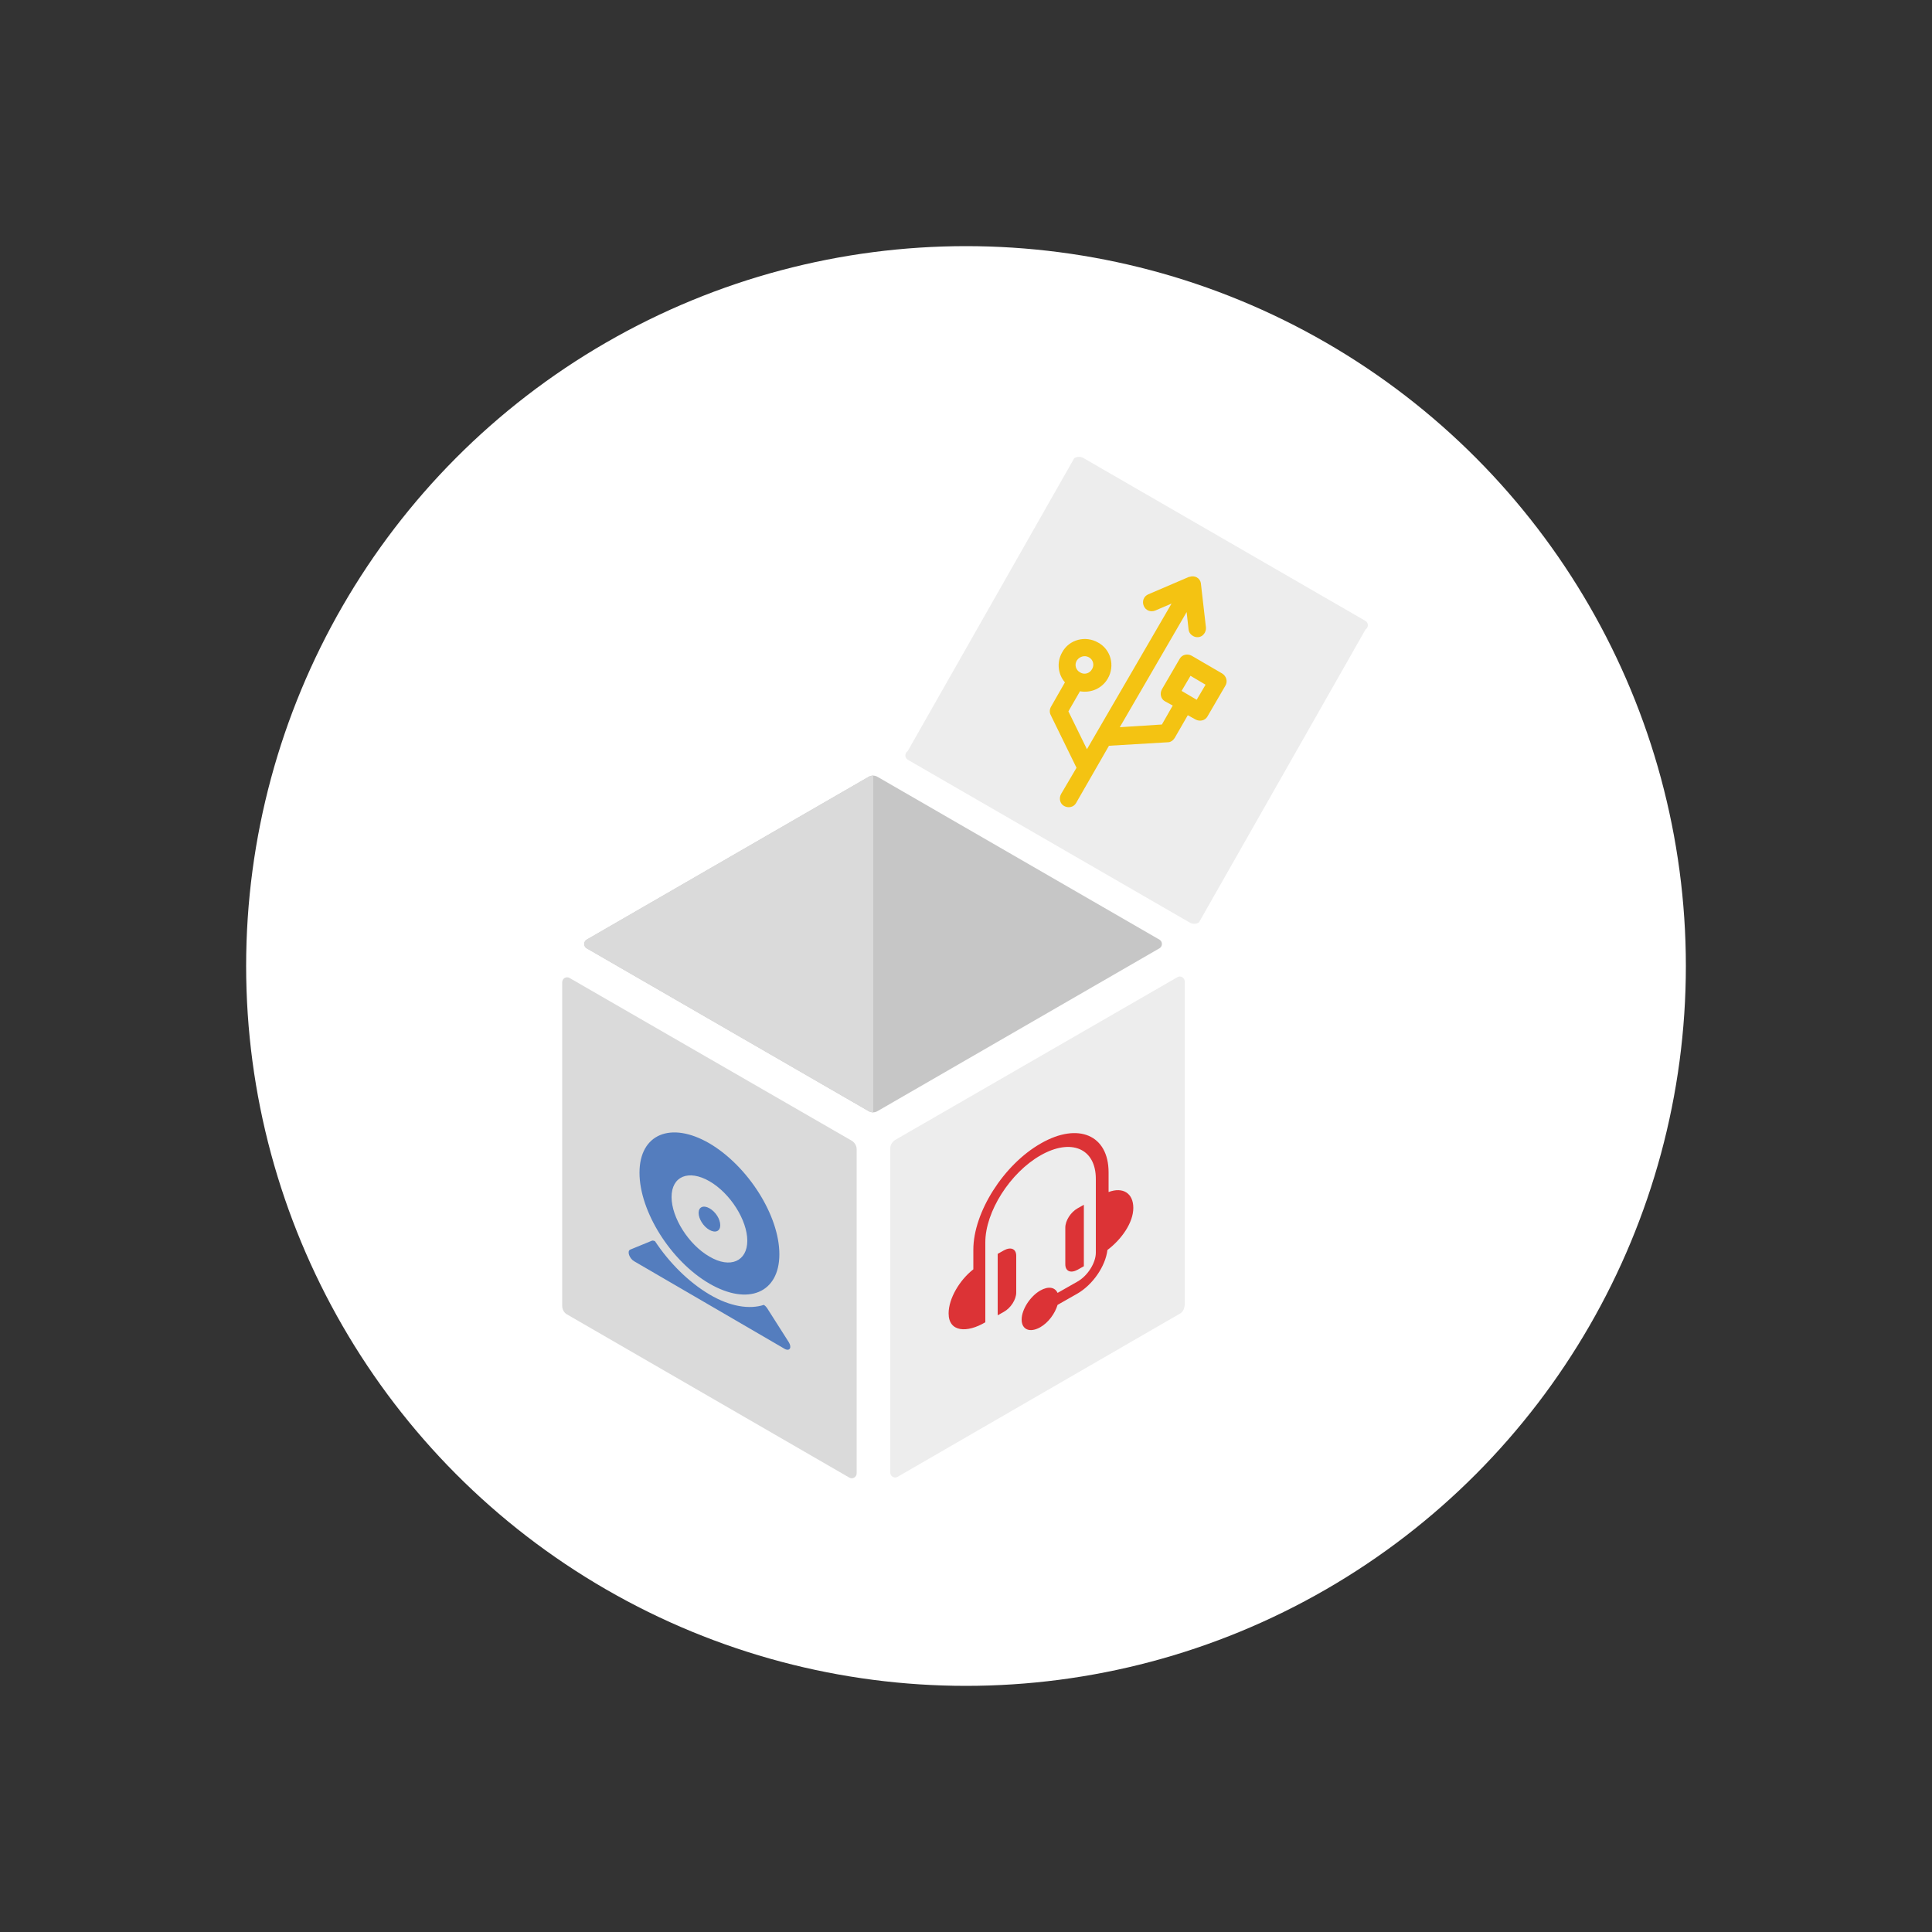 <?xml version="1.0" encoding="utf-8"?>
<!-- Generator: Adobe Illustrator 22.0.1, SVG Export Plug-In . SVG Version: 6.00 Build 0)  -->
<svg version="1.1" id="Capa_1" xmlns="http://www.w3.org/2000/svg" xmlns:xlink="http://www.w3.org/1999/xlink" x="0px" y="0px"
	 viewBox="0 0 500 500" style="enable-background:new 0 0 500 500;" xml:space="preserve">
<rect x="0" y="0" width="500" height="500" fill="#333333" stroke="none"/>
<style type="text/css">
	.st0{fill:#C6C6C6;}
	.st1{fill:#FFFFFF;}
	.st2{fill:#FFFFFF;stroke:#FFFFFF;stroke-width:5.55;stroke-miterlimit:10;}
	.st3{fill:#DC3336;}
	.st4{fill:#F4C312;}
	.st5{fill:#4EB056;}
	.st6{fill:#547DBE;}
	.st7{fill:#EDEDED;}
	.st8{fill:#DADADA;}
	.st9{clip-path:url(#SVGID_2_);fill:#DADADA;}
</style>
<circle class="st1" cx="250" cy="250" r="186.3"/>
<g>
	<path class="st0" d="M151.8,245.4l72.9,42.1c0.8,0.5,1.7,0.5,2.5,0l72.9-42.1c0.8-0.5,0.8-1.7,0-2.2l-72.9-42.1
		c-0.8-0.5-1.7-0.5-2.5,0l-72.9,42.1C151,243.7,151,244.9,151.8,245.4z"/>
	<path class="st7" d="M234.9,196.6l72.9,42.1c0.8,0.5,1.7,0.5,2.5,0l43.1-75.8c0.8-0.5,0.8-1.7,0-2.2l-72.9-42.1
		c-0.8-0.5-1.7-0.5-2.5,0l-43.1,75.8C234.1,194.9,234.1,196.1,234.9,196.6z"/>
	<path class="st8" d="M146.8,340.2l73,42.2c0.8,0.5,1.9-0.1,1.9-1.1v-83.9c0-0.9-0.5-1.7-1.3-2.2l-73-42.1c-0.8-0.5-1.9,0.1-1.9,1.1
		V338C145.5,338.9,146,339.8,146.8,340.2z"/>
	<path class="st7" d="M305.3,340l-73,42.2c-0.8,0.5-1.9-0.1-1.9-1.1v-83.9c0-0.9,0.5-1.7,1.3-2.2l73-42.1c0.8-0.5,1.9,0.1,1.9,1.1
		v83.7C306.5,338.8,306.1,339.6,305.3,340z"/>
	<g>
		<defs>
			<path id="SVGID_1_" d="M151.8,245.4l72.9,42.1c0.8,0.5,1.7,0.5,2.5,0l72.9-42.1c0.8-0.5,0.8-1.7,0-2.2l-72.9-42.1
				c-0.8-0.5-1.7-0.5-2.5,0l-72.9,42.1C151,243.7,151,244.9,151.8,245.4z"/>
		</defs>
		<clipPath id="SVGID_2_">
			<use xlink:href="#SVGID_1_"  style="overflow:visible;"/>
		</clipPath>
		<rect x="133.3" y="197.4" class="st9" width="92.7" height="94.8"/>
	</g>
	<path class="st3" d="M263,325v9.5c0,1.8-1.4,4-3.2,5l-1.6,0.9c0-5.3,0-10.6,0-15.9l1.6-0.9C261.6,322.6,263,323.2,263,325z
		 M293.3,312.6c0-3.8-2.7-5.5-6.4-4.1v-5.1c0-9.7-7.9-13-17.5-7.5c-9.7,5.5-17.5,17.9-17.5,27.5v5.1c-3.6,2.8-6.4,7.6-6.4,11.4
		c0,4.9,4.8,5.1,9.5,2.3c0-7.4,0-13.3,0-20.7c0-7.9,6.4-18,14.3-22.5s14.3-1.8,14.3,6.1c0,2.9,0,17.2,0,19.1c0,2.6-2.1,6-4.8,7.5
		l-5.1,2.9c-0.7-1.5-2.4-1.8-4.5-0.6c-2.6,1.5-4.8,4.9-4.8,7.5c0,2.6,2.1,3.5,4.8,2c2.1-1.2,3.8-3.5,4.5-5.8l5.1-2.9
		c4-2.3,7.3-7.1,7.8-11.3C290.3,320.7,293.3,316.4,293.3,312.6z M280.5,327.7c0-3.2,0-12.7,0-15.9l-1.6,0.9c-1.8,1-3.2,3.2-3.2,5
		v9.5c0,1.8,1.4,2.4,3.2,1.4L280.5,327.7z"/>
	<path class="st6" d="M183.6,295.9c-10-5.8-18.1-2.4-18.1,7.6c0,10,8.1,22.9,18.1,28.7s18.1,2.4,18.1-7.6S193.6,301.8,183.6,295.9z
		 M183.6,325.2c-5.4-3.1-9.8-10.1-9.8-15.4c0-5.4,4.4-7.2,9.8-4.1s9.8,10.1,9.8,15.4S189,328.4,183.6,325.2z M186.4,317.1
		c0,1.5-1.2,2.1-2.8,1.2s-2.8-2.9-2.8-4.4s1.2-2.1,2.8-1.2S186.4,315.5,186.4,317.1z M204.1,347.3c0.9,1.4,0.3,2.5-1,1.8l-39-22.7
		c-1.2-0.7-1.9-2.6-1-3l5.6-2.3c0.2-0.1,0.5,0,0.8,0.1c3.7,5.6,8.7,10.6,14.1,13.8c5.4,3.2,10.4,3.9,14.1,2.7
		c0.3,0.2,0.6,0.5,0.8,0.8L204.1,347.3z"/>
	<path class="st4" d="M316.3,174.3l-7.9-4.6c-1.1-0.6-2.5-0.3-3.1,0.8l-4.6,7.9c-0.6,1.1-0.3,2.5,0.8,3.1l2,1.1l-2.8,4.9l-10.9,0.7
		l17.3-29.8l0.5,4.5c0.1,1.2,1.3,2.1,2.5,2c1.2-0.1,2.1-1.3,2-2.5l-1.3-11.3c0,0,0-0.1,0-0.1c-0.2-1.4-1.6-2.2-3-1.7
		c0,0-0.1,0-0.1,0l-10.5,4.5c-1.2,0.5-1.7,1.8-1.2,3c0.5,1.2,1.8,1.7,3,1.2l4.2-1.8l-21.9,37.7l-4.8-9.8l3-5.2
		c2.8,0.5,5.7-0.7,7.2-3.3c1.9-3.3,0.8-7.5-2.5-9.3c-3.3-1.9-7.5-0.8-9.3,2.5c-1.5,2.6-1.1,5.7,0.7,7.8l-3.6,6.3
		c-0.4,0.7-0.4,1.5-0.1,2.1l6.7,13.7l-4,6.8c-0.6,1.1-0.3,2.5,0.8,3.1c1.1,0.6,2.5,0.3,3.1-0.8L287,193l15.2-0.9
		c0.8,0,1.4-0.5,1.8-1.1l3.4-5.9l2,1.1c1.1,0.6,2.5,0.3,3.1-0.8l4.6-7.9C317.8,176.4,317.4,175,316.3,174.3z M281.8,170.1
		c1.1,0.6,1.5,2,0.8,3.1c-0.6,1.1-2,1.5-3.1,0.8c-1.1-0.6-1.5-2-0.8-3.1C279.4,169.9,280.7,169.5,281.8,170.1z M309.7,181.1
		l-3.9-2.3l2.3-3.9l3.9,2.3L309.7,181.1z"/>
</g>
</svg>
